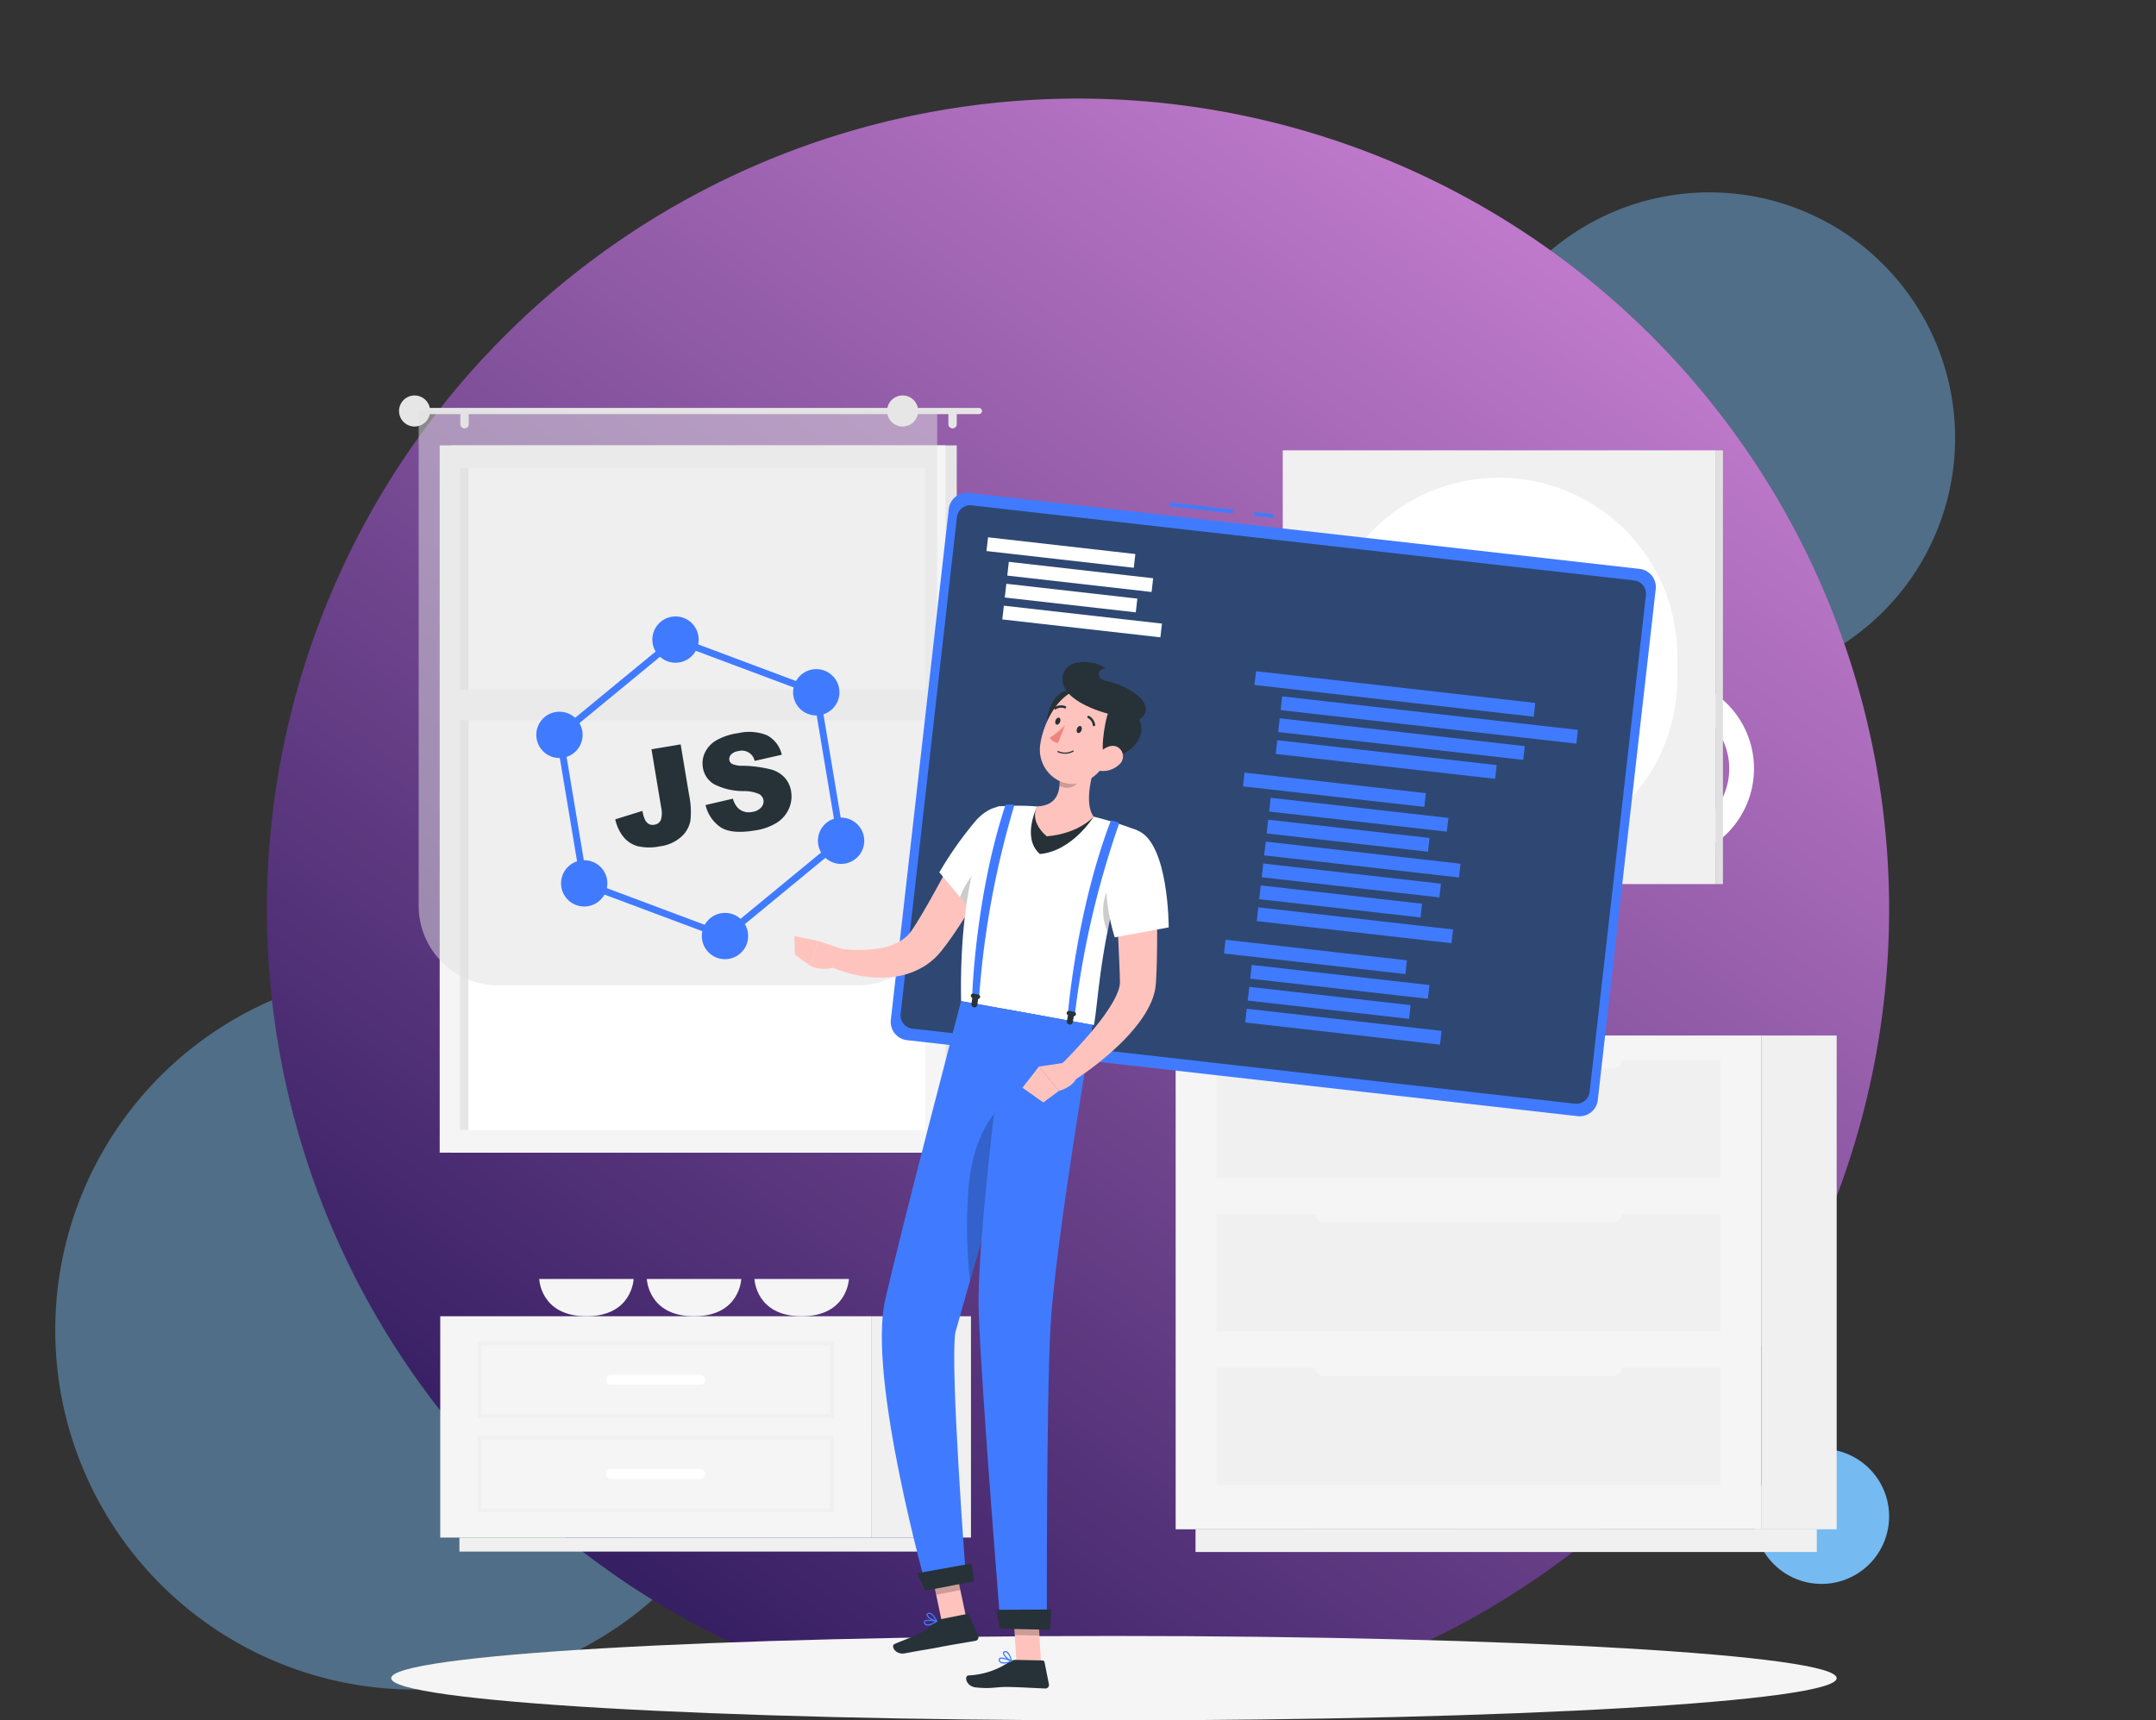 <svg xmlns="http://www.w3.org/2000/svg" xmlns:xlink="http://www.w3.org/1999/xlink" width="371.387" height="296.426" viewBox="0 0 371.387 296.426">
  <rect x="0" y="0" width="371.387" height="296.426" fill="#333333" stroke="none"/>
  <defs>
    <linearGradient id="linear-gradient" x1="0.814" y1="0.117" x2="0.236" y2="0.921" gradientUnits="objectBoundingBox">
      <stop offset="0" stop-color="#be79ca"/>
      <stop offset="1" stop-color="#371f63"/>
    </linearGradient>
    <clipPath id="clip-path">
      <path id="Unión_4" data-name="Unión 4" d="M128.744,296H25.413V237.072a139.784,139.784,0,0,1,0-160.735V0h174l-5.2,28.008a139.744,139.744,0,0,1-54.489,268.416Q134.182,296.425,128.744,296Z" transform="translate(-5980.414 -9017)" fill="#6e3dc6"/>
    </clipPath>
    <clipPath id="clip-path-2">
      <rect id="Rectángulo_402408" data-name="Rectángulo 402408" width="248.999" height="228.286" fill="none"/>
    </clipPath>
    <clipPath id="clip-path-4">
      <rect id="Rectángulo_402361" data-name="Rectángulo 402361" width="89.315" height="98.966" fill="none"/>
    </clipPath>
    <clipPath id="clip-path-7">
      <rect id="Rectángulo_402377" data-name="Rectángulo 402377" width="128.411" height="103.13" fill="none"/>
    </clipPath>
    <clipPath id="clip-path-9">
      <rect id="Rectángulo_402398" data-name="Rectángulo 402398" width="4.55" height="5.17" fill="none"/>
    </clipPath>
    <clipPath id="clip-path-10">
      <rect id="Rectángulo_402399" data-name="Rectángulo 402399" width="10.235" height="12.222" fill="none"/>
    </clipPath>
    <clipPath id="clip-path-11">
      <rect id="Rectángulo_402400" data-name="Rectángulo 402400" width="1.873" height="7.698" fill="none"/>
    </clipPath>
    <clipPath id="clip-path-12">
      <rect id="Rectángulo_402401" data-name="Rectángulo 402401" width="4.216" height="4.509" fill="none"/>
    </clipPath>
    <clipPath id="clip-path-13">
      <rect id="Rectángulo_402402" data-name="Rectángulo 402402" width="5.218" height="5.78" fill="none"/>
    </clipPath>
    <clipPath id="clip-path-14">
      <rect id="Rectángulo_402403" data-name="Rectángulo 402403" width="10.367" height="33.325" fill="none"/>
    </clipPath>
    <clipPath id="clip-path-15">
      <rect id="Rectángulo_402404" data-name="Rectángulo 402404" width="1.606" height="2.364" fill="none"/>
    </clipPath>
    <clipPath id="clip-path-16">
      <rect id="Rectángulo_402405" data-name="Rectángulo 402405" width="1.601" height="2.384" fill="none"/>
    </clipPath>
  </defs>
  <g id="Grupo_1102806" data-name="Grupo 1102806" transform="translate(-942.618 -10025.355)">
    <g id="Grupo_1102726" data-name="Grupo 1102726" transform="translate(0 3834.138)">
      <g id="Grupo_1101306" data-name="Grupo 1101306" transform="translate(13641.005 18817.219)">
        <path id="Trazado_145968" data-name="Trazado 145968" d="M61.939,0a61.939,61.939,0,1,0,61.939,61.939A61.939,61.939,0,0,0,61.939,0Z" transform="translate(-12688.868 -12458.757)" fill="#75baf1" opacity="0.444"/>
        <path id="Trazado_145969" data-name="Trazado 145969" d="M42.323,0A42.323,42.323,0,1,0,84.647,42.323,42.323,42.323,0,0,0,42.323,0Z" transform="translate(-12446.252 -12592.855)" fill="#75baf1" opacity="0.444"/>
        <rect id="Rectángulo_34812" data-name="Rectángulo 34812" width="371.387" height="278.54" transform="translate(-12698.387 -12608.565)" fill="none"/>
        <path id="Trazado_145967" data-name="Trazado 145967" d="M139.721,0A139.72,139.72,0,1,0,279.441,139.72,139.721,139.721,0,0,0,139.721,0Z" transform="translate(-12652.414 -12609.016)" fill="url(#linear-gradient)"/>
        <path id="Trazado_145971" data-name="Trazado 145971" d="M11.637,0A11.637,11.637,0,1,0,23.273,11.637,11.637,11.637,0,0,0,11.637,0Z" transform="translate(-12396.246 -12376.358)" fill="#75baf1"/>
        <path id="Elipse_4044" data-name="Elipse 4044" d="M15.781,4.265A11.516,11.516,0,1,1,4.265,15.781,11.529,11.529,0,0,1,15.781,4.265m0-4.265A15.781,15.781,0,1,0,31.562,15.781,15.781,15.781,0,0,0,15.781,0Z" transform="translate(-12427.809 -12509.35)" fill="#fff"/>
      </g>
      <g id="Grupo_1102084" data-name="Grupo 1102084" transform="translate(1010.001 6259.359)">
        <g id="Grupo_1102083" data-name="Grupo 1102083" clip-path="url(#clip-path-2)">
          <rect id="Rectángulo_402356" data-name="Rectángulo 402356" width="87.135" height="121.863" transform="translate(10.292 8.603)" fill="#e6e6e6"/>
          <rect id="Rectángulo_402357" data-name="Rectángulo 402357" width="87.135" height="121.863" transform="translate(8.356 8.603)" fill="#f5f5f5"/>
          <rect id="Rectángulo_402358" data-name="Rectángulo 402358" width="80.183" height="114.055" transform="translate(11.832 12.507)" fill="#fff"/>
          <rect id="Rectángulo_402359" data-name="Rectángulo 402359" width="1.464" height="114.055" transform="translate(11.832 12.507)" fill="#e6e6e6"/>
          <rect id="Rectángulo_402360" data-name="Rectángulo 402360" width="84.259" height="5.242" transform="translate(9.794 50.731)" fill="#f5f5f5"/>
          <g id="Grupo_1102047" data-name="Grupo 1102047">
            <g id="Grupo_1102046" data-name="Grupo 1102046" clip-path="url(#clip-path-2)">
              <path id="Trazado_876618" data-name="Trazado 876618" d="M6.814,3.333h96.649a.536.536,0,1,1,0,1.071H6.814a.536.536,0,0,1,0-1.071" transform="translate(-2.247 -1.193)" fill="#e6e6e6"/>
              <path id="Trazado_876619" data-name="Trazado 876619" d="M2.112,2.676A2.675,2.675,0,1,0,4.788,0,2.676,2.676,0,0,0,2.112,2.676" transform="translate(-0.756)" fill="#e6e6e6"/>
              <path id="Trazado_876620" data-name="Trazado 876620" d="M150.2,7.164h0a.724.724,0,0,0,.722-.722V4.889a.722.722,0,1,0-1.445,0V6.441a.724.724,0,0,0,.722.722" transform="translate(-53.495 -1.491)" fill="#e6e6e6"/>
              <path id="Trazado_876621" data-name="Trazado 876621" d="M19.276,7.164h0A.724.724,0,0,0,20,6.441V4.889a.722.722,0,0,0-1.445,0V6.441a.724.724,0,0,0,.722.722" transform="translate(-6.64 -1.491)" fill="#e6e6e6"/>
              <g id="Grupo_1102045" data-name="Grupo 1102045" transform="translate(4.737 2.676)" opacity="0.5">
                <g id="Grupo_1102044" data-name="Grupo 1102044">
                  <g id="Grupo_1102043" data-name="Grupo 1102043" clip-path="url(#clip-path-4)">
                    <path id="Trazado_876622" data-name="Trazado 876622" d="M21.09,103.133h61.89A13.712,13.712,0,0,0,96.693,89.421V4.167H7.378V89.421A13.712,13.712,0,0,0,21.09,103.133" transform="translate(-7.378 -4.167)" fill="#e0e0e0"/>
                  </g>
                </g>
              </g>
              <path id="Trazado_876623" data-name="Trazado 876623" d="M133.035,2.676A2.675,2.675,0,1,0,135.711,0a2.676,2.676,0,0,0-2.676,2.676" transform="translate(-47.611)" fill="#e6e6e6"/>
              <rect id="Rectángulo_402362" data-name="Rectángulo 402362" width="74.534" height="74.735" transform="translate(153.583 9.453)" fill="#f0f0f0"/>
              <rect id="Rectángulo_402363" data-name="Rectángulo 402363" width="1.287" height="74.735" transform="translate(228.117 9.453)" fill="#e0e0e0"/>
              <path id="Trazado_876624" data-name="Trazado 876624" d="M280.117,87.367h0A30.687,30.687,0,0,1,249.43,56.68V52.759a30.687,30.687,0,1,1,61.374,0V56.68a30.687,30.687,0,0,1-30.687,30.687" transform="translate(-89.267 -7.899)" fill="#fff"/>
              <path id="Trazado_876625" data-name="Trazado 876625" d="M301.61,79.089H278.217a1.412,1.412,0,0,1-1.412-1.412V52.609a1.412,1.412,0,0,1,1.412-1.412H301.61a1.412,1.412,0,0,1,1.412,1.412V77.677a1.412,1.412,0,0,1-1.412,1.412" transform="translate(-99.064 -18.323)" fill="#f5f5f5"/>
              <rect id="Rectángulo_402364" data-name="Rectángulo 402364" width="17.199" height="38.133" transform="translate(82.676 158.656)" fill="#f0f0f0"/>
              <rect id="Rectángulo_402365" data-name="Rectángulo 402365" width="84.817" height="2.416" transform="translate(11.756 196.789)" fill="#f0f0f0"/>
              <rect id="Rectángulo_402366" data-name="Rectángulo 402366" width="74.223" height="38.133" transform="translate(8.453 158.656)" fill="#f5f5f5"/>
              <path id="Trazado_876626" data-name="Trazado 876626" d="M84.216,267.041h-60.7a.321.321,0,0,1-.321-.321V254.214a.321.321,0,0,1,.321-.321h60.7a.321.321,0,0,1,.321.321V266.72a.321.321,0,0,1-.321.321M23.837,266.4H83.894V254.535H23.837Z" transform="translate(-8.301 -90.864)" fill="#f0f0f0"/>
              <path id="Trazado_876627" data-name="Trazado 876627" d="M84.216,292.331h-60.7a.321.321,0,0,1-.321-.321V279.5a.321.321,0,0,1,.321-.321h60.7a.321.321,0,0,1,.321.321V292.01a.321.321,0,0,1-.321.321m-60.379-.642H83.894V279.824H23.837Z" transform="translate(-8.301 -99.915)" fill="#f0f0f0"/>
              <path id="Trazado_876628" data-name="Trazado 876628" d="M58.494,264.511H73.962a.76.76,0,0,0,.758-.758v-.2a.76.76,0,0,0-.758-.758H58.494a.76.76,0,0,0-.758.758v.2a.76.76,0,0,0,.758.758" transform="translate(-20.663 -94.05)" fill="#fff"/>
              <path id="Trazado_876629" data-name="Trazado 876629" d="M58.494,289.8H73.962a.76.76,0,0,0,.758-.758v-.2a.76.76,0,0,0-.758-.758H58.494a.76.76,0,0,0-.758.758v.2a.76.76,0,0,0,.758.758" transform="translate(-20.663 -103.101)" fill="#fff"/>
              <path id="Trazado_876630" data-name="Trazado 876630" d="M55.976,237.084s-.207,6.421-8.132,6.421-8.132-6.421-8.132-6.421Z" transform="translate(-14.212 -84.848)" fill="#f5f5f5"/>
              <path id="Trazado_876631" data-name="Trazado 876631" d="M84.85,237.084s-.207,6.421-8.132,6.421-8.132-6.421-8.132-6.421Z" transform="translate(-24.545 -84.848)" fill="#f5f5f5"/>
              <path id="Trazado_876632" data-name="Trazado 876632" d="M113.723,237.084s-.207,6.421-8.132,6.421-8.132-6.421-8.132-6.421Z" transform="translate(-34.879 -84.848)" fill="#f5f5f5"/>
              <rect id="Rectángulo_402367" data-name="Rectángulo 402367" width="12.978" height="85.086" transform="translate(236.022 110.279)" fill="#f0f0f0"/>
              <rect id="Rectángulo_402368" data-name="Rectángulo 402368" width="107.019" height="3.911" transform="translate(138.556 195.365)" fill="#f0f0f0"/>
              <rect id="Rectángulo_402369" data-name="Rectángulo 402369" width="100.889" height="85.086" transform="translate(135.132 110.279)" fill="#f5f5f5"/>
              <rect id="Rectángulo_402370" data-name="Rectángulo 402370" width="86.867" height="20.243" transform="translate(142.144 141.03)" fill="#f0f0f0"/>
              <rect id="Rectángulo_402371" data-name="Rectángulo 402371" width="86.867" height="20.243" transform="translate(142.144 167.525)" fill="#f0f0f0"/>
              <path id="Trazado_876633" data-name="Trazado 876633" d="M249.255,220.248h50.112a1.318,1.318,0,0,0,1.314-1.314v-.148a1.318,1.318,0,0,0-1.314-1.314H249.255a1.318,1.318,0,0,0-1.314,1.314v.148a1.318,1.318,0,0,0,1.314,1.314" transform="translate(-88.734 -77.829)" fill="#f5f5f5"/>
              <path id="Trazado_876634" data-name="Trazado 876634" d="M249.255,261.509h50.112a1.318,1.318,0,0,0,1.314-1.314v-.148a1.318,1.318,0,0,0-1.314-1.314H249.255a1.318,1.318,0,0,0-1.314,1.314v.148a1.318,1.318,0,0,0,1.314,1.314" transform="translate(-88.734 -92.596)" fill="#f5f5f5"/>
              <rect id="Rectángulo_402372" data-name="Rectángulo 402372" width="86.867" height="20.243" transform="translate(142.144 114.536)" fill="#f0f0f0"/>
              <path id="Trazado_876635" data-name="Trazado 876635" d="M249.255,178.987h50.112a1.318,1.318,0,0,0,1.314-1.314v-.148a1.318,1.318,0,0,0-1.314-1.314H249.255a1.318,1.318,0,0,0-1.314,1.314v.148a1.318,1.318,0,0,0,1.314,1.314" transform="translate(-88.734 -63.063)" fill="#f5f5f5"/>
            </g>
          </g>
          <g id="Grupo_1102049" data-name="Grupo 1102049">
            <g id="Grupo_1102048" data-name="Grupo 1102048" clip-path="url(#clip-path-2)">
              <path id="Trazado_876636" data-name="Trazado 876636" d="M249,340.145c0,4.016-55.74,7.271-124.5,7.271S0,344.16,0,340.145s55.74-7.271,124.5-7.271S249,336.13,249,340.145" transform="translate(0 -119.13)" fill="#f5f5f5"/>
            </g>
          </g>
          <rect id="Rectángulo_402375" data-name="Rectángulo 402375" width="0.642" height="3.387" transform="matrix(0.113, -0.994, 0.994, 0.113, 148.637, 20.738)" fill="#407bff"/>
          <rect id="Rectángulo_402376" data-name="Rectángulo 402376" width="0.642" height="10.998" transform="matrix(0.113, -0.994, 0.994, 0.113, 134.024, 19.082)" fill="#407bff"/>
          <g id="Grupo_1102054" data-name="Grupo 1102054">
            <g id="Grupo_1102053" data-name="Grupo 1102053" clip-path="url(#clip-path-2)">
              <path id="Trazado_876637" data-name="Trazado 876637" d="M252.326,133.524,136.8,120.426a3.156,3.156,0,0,1-2.772-3.481L144.01,28.9a3.156,3.156,0,0,1,3.481-2.771l115.526,13.1a3.157,3.157,0,0,1,2.771,3.482l-9.982,88.043a3.155,3.155,0,0,1-3.481,2.771" transform="translate(-47.959 -9.345)" fill="#407bff"/>
              <g id="Grupo_1102052" data-name="Grupo 1102052" transform="translate(87.744 18.918)" opacity="0.7">
                <g id="Grupo_1102051" data-name="Grupo 1102051">
                  <g id="Grupo_1102050" data-name="Grupo 1102050" clip-path="url(#clip-path-7)">
                    <path id="Trazado_876638" data-name="Trazado 876638" d="M136.663,117.093l9.7-85.587a2.3,2.3,0,0,1,2.548-2.029l114.1,12.937a2.3,2.3,0,0,1,2.029,2.548l-9.7,85.587a2.3,2.3,0,0,1-2.548,2.029l-114.1-12.936a2.3,2.3,0,0,1-2.029-2.548" transform="translate(-136.648 -29.462)" fill="#263238"/>
                  </g>
                </g>
              </g>
              <rect id="Rectángulo_402378" data-name="Rectángulo 402378" width="2.383" height="48.391" transform="matrix(0.113, -0.994, 0.994, 0.113, 148.71, 49.881)" fill="#407bff"/>
              <rect id="Rectángulo_402379" data-name="Rectángulo 402379" width="2.383" height="51.264" transform="translate(153.218 54.216) rotate(-83.532)" fill="#407bff"/>
              <rect id="Rectángulo_402380" data-name="Rectángulo 402380" width="2.383" height="42.475" transform="matrix(0.113, -0.994, 0.994, 0.113, 152.79, 57.993)" fill="#407bff"/>
              <rect id="Rectángulo_402381" data-name="Rectángulo 402381" width="2.383" height="38.048" transform="translate(152.362 61.769) rotate(-83.532)" fill="#407bff"/>
              <rect id="Rectángulo_402382" data-name="Rectángulo 402382" width="2.383" height="31.441" transform="translate(146.729 67.353) rotate(-83.532)" fill="#407bff"/>
              <rect id="Rectángulo_402383" data-name="Rectángulo 402383" width="2.383" height="33.754" transform="matrix(0.113, -0.994, 0.994, 0.113, 150.381, 79.24)" fill="#407bff"/>
              <rect id="Rectángulo_402384" data-name="Rectángulo 402384" width="2.383" height="27.968" transform="translate(150.809 75.464) rotate(-83.531)" fill="#407bff"/>
              <rect id="Rectángulo_402385" data-name="Rectángulo 402385" width="2.383" height="30.803" transform="translate(151.237 71.689) rotate(-83.532)" fill="#407bff"/>
              <rect id="Rectángulo_402386" data-name="Rectángulo 402386" width="2.383" height="31.441" transform="translate(143.464 96.153) rotate(-83.532)" fill="#407bff"/>
              <rect id="Rectángulo_402387" data-name="Rectángulo 402387" width="2.383" height="33.754" transform="matrix(0.113, -0.994, 0.994, 0.113, 147.116, 108.04)" fill="#407bff"/>
              <rect id="Rectángulo_402388" data-name="Rectángulo 402388" width="2.383" height="27.968" transform="translate(147.544 104.264) rotate(-83.531)" fill="#407bff"/>
              <rect id="Rectángulo_402389" data-name="Rectángulo 402389" width="2.383" height="30.803" transform="translate(147.972 100.488) rotate(-83.532)" fill="#407bff"/>
              <rect id="Rectángulo_402390" data-name="Rectángulo 402390" width="2.383" height="25.529" transform="matrix(0.113, -0.994, 0.994, 0.113, 102.547, 26.806)" fill="#fff"/>
              <rect id="Rectángulo_402391" data-name="Rectángulo 402391" width="2.383" height="27.407" transform="translate(105.271 38.588) rotate(-83.532)" fill="#fff"/>
              <rect id="Rectángulo_402392" data-name="Rectángulo 402392" width="2.383" height="22.709" transform="translate(105.699 34.812) rotate(-83.532)" fill="#fff"/>
              <rect id="Rectángulo_402393" data-name="Rectángulo 402393" width="2.383" height="25.01" transform="matrix(0.113, -0.994, 0.994, 0.113, 106.127, 31.036)" fill="#fff"/>
              <rect id="Rectángulo_402394" data-name="Rectángulo 402394" width="2.383" height="33.754" transform="matrix(0.113, -0.994, 0.994, 0.113, 149.097, 90.568)" fill="#407bff"/>
              <rect id="Rectángulo_402395" data-name="Rectángulo 402395" width="2.383" height="27.968" transform="translate(149.525 86.792) rotate(-83.531)" fill="#407bff"/>
              <rect id="Rectángulo_402396" data-name="Rectángulo 402396" width="2.383" height="30.803" transform="translate(149.953 83.016) rotate(-83.532)" fill="#407bff"/>
            </g>
          </g>
          <path id="Trazado_876639" data-name="Trazado 876639" d="M171.655,334.665l-4.245-.094-.591-9.848,4.245.094Z" transform="translate(-59.702 -116.213)" fill="#ffc3bd"/>
          <g id="Grupo_1102080" data-name="Grupo 1102080">
            <g id="Grupo_1102079" data-name="Grupo 1102079" clip-path="url(#clip-path-2)">
              <path id="Trazado_876640" data-name="Trazado 876640" d="M162.76,339.289l4.635.1a.371.371,0,0,1,.355.3l.755,3.792a.617.617,0,0,1-.627.741c-1.671-.065-4.085-.216-6.187-.263-2.457-.054-2.9.374-5.766.076-1.734-.18-2.032-1.983-1.29-2.066a13.52,13.52,0,0,0,7.1-2.371,1.96,1.96,0,0,1,1.03-.308" transform="translate(-55.205 -121.425)" fill="#263238"/>
              <g id="Grupo_1102057" data-name="Grupo 1102057" transform="translate(107.119 208.513)" opacity="0.2">
                <g id="Grupo_1102056" data-name="Grupo 1102056">
                  <g id="Grupo_1102055" data-name="Grupo 1102055" clip-path="url(#clip-path-9)">
                    <path id="Trazado_876641" data-name="Trazado 876641" d="M166.822,324.728l.3,5.076,4.246.094-.3-5.076Z" transform="translate(-166.822 -324.728)"/>
                  </g>
                </g>
              </g>
              <path id="Trazado_876642" data-name="Trazado 876642" d="M147.606,120.666c-1.415,2.769-2.9,5.445-4.483,8.113-1.6,2.661-3.222,5.282-5.157,7.9-.242.328-.513.664-.768.994-.113.153-.3.359-.465.55s-.336.387-.525.561a11.035,11.035,0,0,1-2.431,1.84,13.367,13.367,0,0,1-5.419,1.654,19.09,19.09,0,0,1-5.174-.25,22.143,22.143,0,0,1-2.429-.579,19.7,19.7,0,0,1-2.382-.852l1.023-3.246c.624.071,1.379.15,2.071.191s1.412.037,2.1.03a17.454,17.454,0,0,0,3.95-.5,8.772,8.772,0,0,0,3.132-1.42,5.974,5.974,0,0,0,1.094-1.055,2.806,2.806,0,0,0,.225-.3c.074-.1.141-.186.243-.348l.565-.866c1.509-2.42,2.969-5.072,4.411-7.7l4.336-7.924Z" transform="translate(-42.363 -42.039)" fill="#ffc3bd"/>
              <path id="Trazado_876643" data-name="Trazado 876643" d="M161.675,113.925c.653,3.873-8.165,15.469-8.165,15.469l-6.456-7.759a63.367,63.367,0,0,1,6.293-8.918c3.35-3.755,7.61-3.042,8.328,1.208" transform="translate(-52.628 -39.466)" fill="#fff"/>
              <g id="Grupo_1102060" data-name="Grupo 1102060" transform="translate(97.972 77.709)" opacity="0.2">
                <g id="Grupo_1102059" data-name="Grupo 1102059">
                  <g id="Grupo_1102058" data-name="Grupo 1102058" clip-path="url(#clip-path-10)">
                    <path id="Trazado_876644" data-name="Trazado 876644" d="M161.589,121.068c-2.553.629-6.9,3.365-9.013,8.673l2.911,3.5s5.218-6.858,7.323-11.79a1.107,1.107,0,0,0-1.221-.385" transform="translate(-152.576 -121.02)"/>
                  </g>
                </g>
              </g>
              <path id="Trazado_876645" data-name="Trazado 876645" d="M159.2,110.211s-6.771,8.633-6.325,33.543l22.868,4.133c.792-3.482,1.074-17.639,7.449-33.567a60.644,60.644,0,0,0-7.481-2.35,85.272,85.272,0,0,0-9.721-1.757,43.6,43.6,0,0,0-6.79,0" transform="translate(-54.702 -39.395)" fill="#fff"/>
              <g id="Grupo_1102063" data-name="Grupo 1102063" transform="translate(122.633 84.65)" opacity="0.2">
                <g id="Grupo_1102062" data-name="Grupo 1102062">
                  <g id="Grupo_1102061" data-name="Grupo 1102061" clip-path="url(#clip-path-11)">
                    <path id="Trazado_876646" data-name="Trazado 876646" d="M191.995,131.829a8.835,8.835,0,0,0-.25,7.7c.308-1.592.674-3.262,1.111-5Z" transform="translate(-190.982 -131.829)"/>
                  </g>
                </g>
              </g>
              <path id="Trazado_876647" data-name="Trazado 876647" d="M172.7,110.288s-2.744,5.389.455,8.19c5.593-.48,9.266-6.433,9.266-6.433Z" transform="translate(-61.414 -39.47)" fill="#263238"/>
              <path id="Trazado_876648" data-name="Trazado 876648" d="M108.168,145.092l.07,3.189L111,150.276l1.244-4.374Z" transform="translate(-38.711 -51.926)" fill="#ffc3bd"/>
              <path id="Trazado_876649" data-name="Trazado 876649" d="M118.742,148.023l-4.919-1.67-1.244,4.374s2.864,1.245,5.159-.418Z" transform="translate(-40.29 -52.377)" fill="#ffc3bd"/>
              <path id="Trazado_876650" data-name="Trazado 876650" d="M183.833,95.707c-1.179,3.017-2.827,8.637-1.016,11.12,0,0-2.491,2.909-8.084,3.389-3.2-2.8-1.636-5.146-1.636-5.146,3.638-.2,4.016-2.806,3.847-5.346Z" transform="translate(-61.812 -34.252)" fill="#ffc3bd"/>
              <g id="Grupo_1102066" data-name="Grupo 1102066" transform="translate(115.123 63.094)" opacity="0.2">
                <g id="Grupo_1102065" data-name="Grupo 1102065">
                  <g id="Grupo_1102064" data-name="Grupo 1102064" clip-path="url(#clip-path-12)">
                    <path id="Trazado_876651" data-name="Trazado 876651" d="M183.376,98.26l-4.077,2.375a10.146,10.146,0,0,1-.012,1.779c1.81.928,3.287-.045,4.082-2.005a4.8,4.8,0,0,0,.007-2.149" transform="translate(-179.287 -98.26)"/>
                  </g>
                </g>
              </g>
              <path id="Trazado_876652" data-name="Trazado 876652" d="M175.928,86.334c.259,1.909,6.2-1.218,7.2-1.876s-.148-2.956-2.4-4.8-5.415,2.174-4.8,6.679" transform="translate(-62.934 -28.343)" fill="#263238"/>
              <path id="Trazado_876653" data-name="Trazado 876653" d="M187.459,86.992c-1.815,3.911-2.678,6.293-5.507,7.558-4.256,1.9-8.484-1.869-7.875-6.244.549-3.938,3.424-9.673,7.972-9.732a5.881,5.881,0,0,1,5.41,8.418" transform="translate(-62.278 -28.12)" fill="#ffc3bd"/>
              <path id="Trazado_876654" data-name="Trazado 876654" d="M191.888,92.549c-1.906.284-.562-6.294-.212-7.44s3.412-2.19,5.126.163c2.089,2.868-.419,6.605-4.914,7.277" transform="translate(-68.316 -30.011)" fill="#263238"/>
              <path id="Trazado_876655" data-name="Trazado 876655" d="M187.447,74.735c-1.726-.348-1.233-2.174.035-2.079-1.018-1.237-7.072-2.368-7.387,1.637s7.461,6.227,9.567,6.509l3.157.879c4.217-2.111-.478-5.96-5.372-6.946" transform="translate(-64.449 -25.59)" fill="#263238"/>
              <path id="Trazado_876656" data-name="Trazado 876656" d="M192.884,97.256a4.1,4.1,0,0,1-2.932,1.1c-1.436-.06-1.711-1.451-.941-2.575.693-1.011,2.275-2.2,3.537-1.589a1.841,1.841,0,0,1,.336,3.067" transform="translate(-67.494 -33.649)" fill="#ffc3bd"/>
              <path id="Trazado_876657" data-name="Trazado 876657" d="M150.766,322.447l-4.165.821-2.039-9.62,4.165-.821Z" transform="translate(-51.736 -111.956)" fill="#ffc3bd"/>
              <path id="Trazado_876658" data-name="Trazado 876658" d="M142.793,327.883l4.549-.9a.37.37,0,0,1,.41.214l1.553,3.541a.618.618,0,0,1-.453.859c-1.646.3-4.037.667-6.1,1.073-2.412.475-3.191.526-6.019,1.083-1.71.337-2.525-1.3-1.84-1.6,3.118-1.355,4.486-1.464,6.961-3.756a1.968,1.968,0,0,1,.939-.522" transform="translate(-48.189 -117.02)" fill="#263238"/>
              <g id="Grupo_1102069" data-name="Grupo 1102069" transform="translate(92.826 200.874)" opacity="0.2">
                <g id="Grupo_1102068" data-name="Grupo 1102068">
                  <g id="Grupo_1102067" data-name="Grupo 1102067" clip-path="url(#clip-path-13)">
                    <path id="Trazado_876659" data-name="Trazado 876659" d="M144.563,313.652l1.05,4.958,4.167-.821-1.051-4.958Z" transform="translate(-144.563 -312.831)"/>
                  </g>
                </g>
              </g>
              <path id="Trazado_876660" data-name="Trazado 876660" d="M144.145,329.414a1.314,1.314,0,0,1-.862.08.62.62,0,0,1-.387-.438.326.326,0,0,1,.065-.333c.362-.395,1.978-.071,2.161-.033a.1.1,0,0,1,.08.082.1.1,0,0,1-.044.1,5.083,5.083,0,0,1-1.013.537m-.916-.622a.3.3,0,0,0-.116.07.124.124,0,0,0-.019.135.418.418,0,0,0,.259.3,2.089,2.089,0,0,0,1.475-.457,4.151,4.151,0,0,0-1.6-.051" transform="translate(-51.133 -117.575)" fill="#407bff"/>
              <path id="Trazado_876661" data-name="Trazado 876661" d="M145.4,328.208a.1.1,0,0,1-.05.005c-.507-.074-1.65-.669-1.731-1.156a.335.335,0,0,1,.215-.366.561.561,0,0,1,.457-.027c.616.214,1.145,1.356,1.167,1.4a.1.1,0,0,1-.012.1.1.1,0,0,1-.046.035m-1.429-1.352c-.014.005-.028.012-.043.019-.12.061-.11.123-.105.149.048.288.815.772,1.352.937-.174-.326-.555-.965-.95-1.1a.365.365,0,0,0-.253,0" transform="translate(-51.398 -116.895)" fill="#407bff"/>
              <path id="Trazado_876662" data-name="Trazado 876662" d="M145.274,162.523s-10.154,38.639-13.086,51.568c-3.05,13.448,7.207,49.8,7.207,49.8l6.777-1.336s-2.847-37.06-1.878-42.947c3.888-14.238,16.012-54.368,16.012-54.368Z" transform="translate(-47.105 -58.164)" fill="#407bff"/>
              <g id="Grupo_1102072" data-name="Grupo 1102072" transform="translate(99.185 119.216)" opacity="0.2">
                <g id="Grupo_1102071" data-name="Grupo 1102071">
                  <g id="Grupo_1102070" data-name="Grupo 1102070" clip-path="url(#clip-path-14)">
                    <path id="Trazado_876663" data-name="Trazado 876663" d="M154.74,202.831a86.408,86.408,0,0,0,.251,16.156c2.906-10.1,6.941-23.647,9.841-33.325-2.929,1.261-9.011,5.278-10.092,17.169" transform="translate(-154.466 -185.661)"/>
                  </g>
                </g>
              </g>
              <path id="Trazado_876664" data-name="Trazado 876664" d="M162.462,164.747s-5.313,39.379-4.862,52.1c.494,13.931,3.79,54.431,3.79,54.431l7.956.176s-.12-38.3.615-51.87c.8-14.731,7.258-52.171,7.258-52.171Z" transform="translate(-56.393 -58.96)" fill="#407bff"/>
              <path id="Trazado_876665" data-name="Trazado 876665" d="M171.561,329.265l-8.571-.189-.676-3.25,9.492-.056Z" transform="translate(-58.09 -116.587)" fill="#263238"/>
              <path id="Trazado_876666" data-name="Trazado 876666" d="M150.924,316.474l-8.411,1.657-1.359-3.03,9.322-1.669Z" transform="translate(-50.517 -112.172)" fill="#263238"/>
              <path id="Trazado_876667" data-name="Trazado 876667" d="M184.718,89.449c-.128.326-.4.523-.618.44s-.283-.416-.155-.742.4-.523.618-.44.283.416.155.742" transform="translate(-65.808 -31.74)" fill="#263238"/>
              <path id="Trazado_876668" data-name="Trazado 876668" d="M178.974,87.2c-.128.326-.4.523-.618.44s-.283-.416-.155-.742.4-.523.618-.44.283.416.155.742" transform="translate(-63.752 -30.935)" fill="#263238"/>
              <path id="Trazado_876669" data-name="Trazado 876669" d="M179.305,88.442a12.529,12.529,0,0,1-2.651,2.181,2.02,2.02,0,0,0,1.444.9Z" transform="translate(-63.221 -31.652)" fill="#ed847e"/>
              <path id="Trazado_876670" data-name="Trazado 876670" d="M178.776,95.55a.1.1,0,1,1,.083-.188,2.776,2.776,0,0,0,2.509-.083.1.1,0,0,1,.112.172,2.938,2.938,0,0,1-2.7.1" transform="translate(-63.959 -34.093)" fill="#263238"/>
              <path id="Trazado_876671" data-name="Trazado 876671" d="M187.786,87.728a.205.205,0,0,1-.1-.15,1.639,1.639,0,0,0-.827-1.235.206.206,0,0,1,.171-.374,2.038,2.038,0,0,1,1.063,1.549.206.206,0,0,1-.173.234.21.21,0,0,1-.129-.023" transform="translate(-66.829 -30.76)" fill="#263238"/>
              <path id="Trazado_876672" data-name="Trazado 876672" d="M177.933,83.823a.2.2,0,0,1-.065-.066.2.2,0,0,1,.068-.283,2.044,2.044,0,0,1,1.869-.184.206.206,0,0,1-.175.373,1.63,1.63,0,0,0-1.479.161.206.206,0,0,1-.218,0" transform="translate(-63.645 -29.757)" fill="#263238"/>
              <path id="Trazado_876673" data-name="Trazado 876673" d="M190.215,114.361l-1.063-.289a.215.215,0,0,0-.257.131c-5.92,15.591-7.33,33.023-7.33,33.023l1.19.215a156,156,0,0,1,7.6-32.8.21.21,0,0,0-.145-.275" transform="translate(-64.979 -40.822)" fill="#407bff"/>
              <g id="Grupo_1102075" data-name="Grupo 1102075" transform="translate(116.351 106.041)" opacity="0.99">
                <g id="Grupo_1102074" data-name="Grupo 1102074">
                  <g id="Grupo_1102073" data-name="Grupo 1102073" clip-path="url(#clip-path-15)">
                    <path id="Trazado_876674" data-name="Trazado 876674" d="M182.8,165.752a.392.392,0,0,0-.315-.454l-.824-.149a.392.392,0,0,0-.454.315.387.387,0,0,0,.227.419l-.184,1.022a.511.511,0,0,0,1.006.182l.184-1.022a.386.386,0,0,0,.36-.313" transform="translate(-181.199 -165.143)" fill="#263238"/>
                  </g>
                </g>
              </g>
              <path id="Trazado_876675" data-name="Trazado 876675" d="M162.875,109.767l-1.105.009a.216.216,0,0,0-.2.148c-5.182,15.732-5.7,32.781-5.7,32.781l1.191.215a153.936,153.936,0,0,1,6.022-32.875.213.213,0,0,0-.2-.278" transform="translate(-55.782 -39.284)" fill="#407bff"/>
              <g id="Grupo_1102078" data-name="Grupo 1102078" transform="translate(99.852 103.055)" opacity="0.99">
                <g id="Grupo_1102077" data-name="Grupo 1102077">
                  <g id="Grupo_1102076" data-name="Grupo 1102076" clip-path="url(#clip-path-16)">
                    <path id="Trazado_876676" data-name="Trazado 876676" d="M157.1,161.106a.415.415,0,0,0-.333-.457l-.825-.149a.37.37,0,0,0-.436.318.41.41,0,0,0,.244.423l-.137,1.03a.542.542,0,0,0,.435.6.485.485,0,0,0,.571-.416l.137-1.031a.365.365,0,0,0,.343-.316" transform="translate(-155.505 -160.493)" fill="#263238"/>
                  </g>
                </g>
              </g>
              <path id="Trazado_876677" data-name="Trazado 876677" d="M164.114,339.678a1.32,1.32,0,0,1-.859-.107.62.62,0,0,1-.284-.511.326.326,0,0,1,.135-.311c.438-.308,1.947.356,2.118.432a.1.1,0,0,1-.005.19,5.108,5.108,0,0,1-1.106.307m-.76-.8a.291.291,0,0,0-.129.044.126.126,0,0,0-.048.128.418.418,0,0,0,.188.352,2.089,2.089,0,0,0,1.539-.13,4.144,4.144,0,0,0-1.551-.394" transform="translate(-58.324 -121.203)" fill="#407bff"/>
              <path id="Trazado_876678" data-name="Trazado 876678" d="M165.6,338.749a.111.111,0,0,1-.05-.005c-.478-.182-1.467-1.009-1.442-1.5a.334.334,0,0,1,.288-.311.558.558,0,0,1,.452.072c.556.341.827,1.569.838,1.621a.1.1,0,0,1-.033.1.1.1,0,0,1-.053.024m-1.105-1.628a.385.385,0,0,0-.046.01c-.131.034-.134.1-.135.123-.015.291.63.93,1.119,1.206a2.475,2.475,0,0,0-.692-1.28.361.361,0,0,0-.246-.058" transform="translate(-58.733 -120.575)" fill="#407bff"/>
              <path id="Trazado_876679" data-name="Trazado 876679" d="M169.352,183.73l3.589,2.537,2.69-1.987-3.443-4.19Z" transform="translate(-60.608 -64.451)" fill="#ffc3bd"/>
              <path id="Trazado_876680" data-name="Trazado 876680" d="M178.847,178.9l-5.079.763,3.443,4.191s3.523-.856,3.333-3.684Z" transform="translate(-62.189 -64.026)" fill="#ffc3bd"/>
              <path id="Trazado_876681" data-name="Trazado 876681" d="M195.77,127.036c.193,3.356.3,6.693.317,10.054.016,1.68,0,3.36-.029,5.053-.014.847-.033,1.693-.074,2.552l-.063,1.295-.037.654c-.024.3-.062.643-.1.961a10.837,10.837,0,0,1-1.1,3.2,19.751,19.751,0,0,1-1.55,2.507,32.633,32.633,0,0,1-3.6,4.059,51.692,51.692,0,0,1-8.2,6.385l-2.077-2.7c1.116-1.131,2.286-2.308,3.361-3.511,1.1-1.193,2.151-2.407,3.135-3.641a32.567,32.567,0,0,0,2.626-3.751,13.848,13.848,0,0,0,.909-1.842,5.574,5.574,0,0,0,.4-1.555,2.345,2.345,0,0,1,0-.285l-.014-.6-.038-1.205-.1-2.449-.233-4.946c-.162-3.3-.3-6.63-.39-9.934Z" transform="translate(-64.151 -45.464)" fill="#ffc3bd"/>
              <path id="Trazado_876682" data-name="Trazado 876682" d="M197.149,116.457c5.49,2.047,5.448,16.73,5.448,16.73l-9.292,1.711s-2.246-6.676-1.137-11.929c1.059-5.013.807-8.069,4.981-6.512" transform="translate(-68.664 -41.532)" fill="#fff"/>
            </g>
          </g>
          <path id="Trazado_876683" data-name="Trazado 876683" d="M73.416,116.885l-24.888-9.32L44.155,81.352,64.67,64.459l24.888,9.32,4.373,26.213ZM49.579,106.7l23.613,8.843L92.656,99.515,88.508,74.644,64.894,65.8,45.43,81.83Z" transform="translate(-15.802 -23.069)" fill="#407bff"/>
          <g id="Grupo_1102082" data-name="Grupo 1102082">
            <g id="Grupo_1102081" data-name="Grupo 1102081" clip-path="url(#clip-path-2)">
              <path id="Trazado_876684" data-name="Trazado 876684" d="M77.989,62.625a3.988,3.988,0,1,1-4.59-3.277,3.987,3.987,0,0,1,4.59,3.277" transform="translate(-25.076 -21.22)" fill="#407bff"/>
              <path id="Trazado_876685" data-name="Trazado 876685" d="M91.26,142.18a3.988,3.988,0,1,1-4.59-3.278,3.988,3.988,0,0,1,4.59,3.278" transform="translate(-29.825 -49.691)" fill="#407bff"/>
              <path id="Trazado_876686" data-name="Trazado 876686" d="M109.5,80.669a3.988,3.988,0,1,1,5.563-.928,3.987,3.987,0,0,1-5.563.928" transform="translate(-38.591 -26.281)" fill="#407bff"/>
              <path id="Trazado_876687" data-name="Trazado 876687" d="M40.6,92.093a3.988,3.988,0,1,1,5.563-.928,3.988,3.988,0,0,1-5.563.928" transform="translate(-13.93 -30.369)" fill="#407bff"/>
              <path id="Trazado_876688" data-name="Trazado 876688" d="M116.152,120.517a3.988,3.988,0,1,1,5.563-.928,3.988,3.988,0,0,1-5.563.928" transform="translate(-40.971 -40.542)" fill="#407bff"/>
              <path id="Trazado_876689" data-name="Trazado 876689" d="M47.243,131.94a3.988,3.988,0,1,1,5.563-.928,3.988,3.988,0,0,1-5.563.928" transform="translate(-16.309 -44.63)" fill="#407bff"/>
              <path id="Trazado_876690" data-name="Trazado 876690" d="M66.353,94.467l5.026-.839,1.471,8.819a14.036,14.036,0,0,1,.213,4.309,4.92,4.92,0,0,1-1.572,2.787,6.77,6.77,0,0,1-3.647,1.643,8.932,8.932,0,0,1-3.919-.029,4.854,4.854,0,0,1-2.411-1.6,7.4,7.4,0,0,1-1.4-3.016l4.685-1.453a5.566,5.566,0,0,0,.455,1.563,1.751,1.751,0,0,0,.738.742,1.387,1.387,0,0,0,.854.074,1.371,1.371,0,0,0,1.13-.831,4.217,4.217,0,0,0,.042-2.173Z" transform="translate(-21.515 -33.508)" fill="#263238"/>
              <path id="Trazado_876691" data-name="Trazado 876691" d="M84.036,102.89l4.722-1.095a3.689,3.689,0,0,0,.927,1.666,2.688,2.688,0,0,0,2.379.616,2.487,2.487,0,0,0,1.571-.78,1.532,1.532,0,0,0,.387-1.266A1.512,1.512,0,0,0,93.279,101a6.507,6.507,0,0,0-2.726-.512A11.075,11.075,0,0,1,85.519,99.3a4.016,4.016,0,0,1-1.94-2.9,4.315,4.315,0,0,1,.331-2.485A4.883,4.883,0,0,1,85.8,91.8a10.33,10.33,0,0,1,3.885-1.3,8.279,8.279,0,0,1,4.938.365,5.066,5.066,0,0,1,2.557,3.358L92.5,95.287A2.239,2.239,0,0,0,89.691,93.6a2.036,2.036,0,0,0-1.256.591,1.151,1.151,0,0,0-.292.976.916.916,0,0,0,.482.637,4.165,4.165,0,0,0,1.783.317,21.4,21.4,0,0,1,4.951.648,5.027,5.027,0,0,1,2.371,1.454,4.627,4.627,0,0,1,1.049,2.294,5.223,5.223,0,0,1-.383,3.023,5.484,5.484,0,0,1-2.08,2.4,9.892,9.892,0,0,1-3.795,1.332q-4.142.692-6-.638a6.374,6.374,0,0,1-2.48-3.751" transform="translate(-29.891 -32.319)" fill="#263238"/>
            </g>
          </g>
        </g>
      </g>
    </g>
  </g>
</svg>
